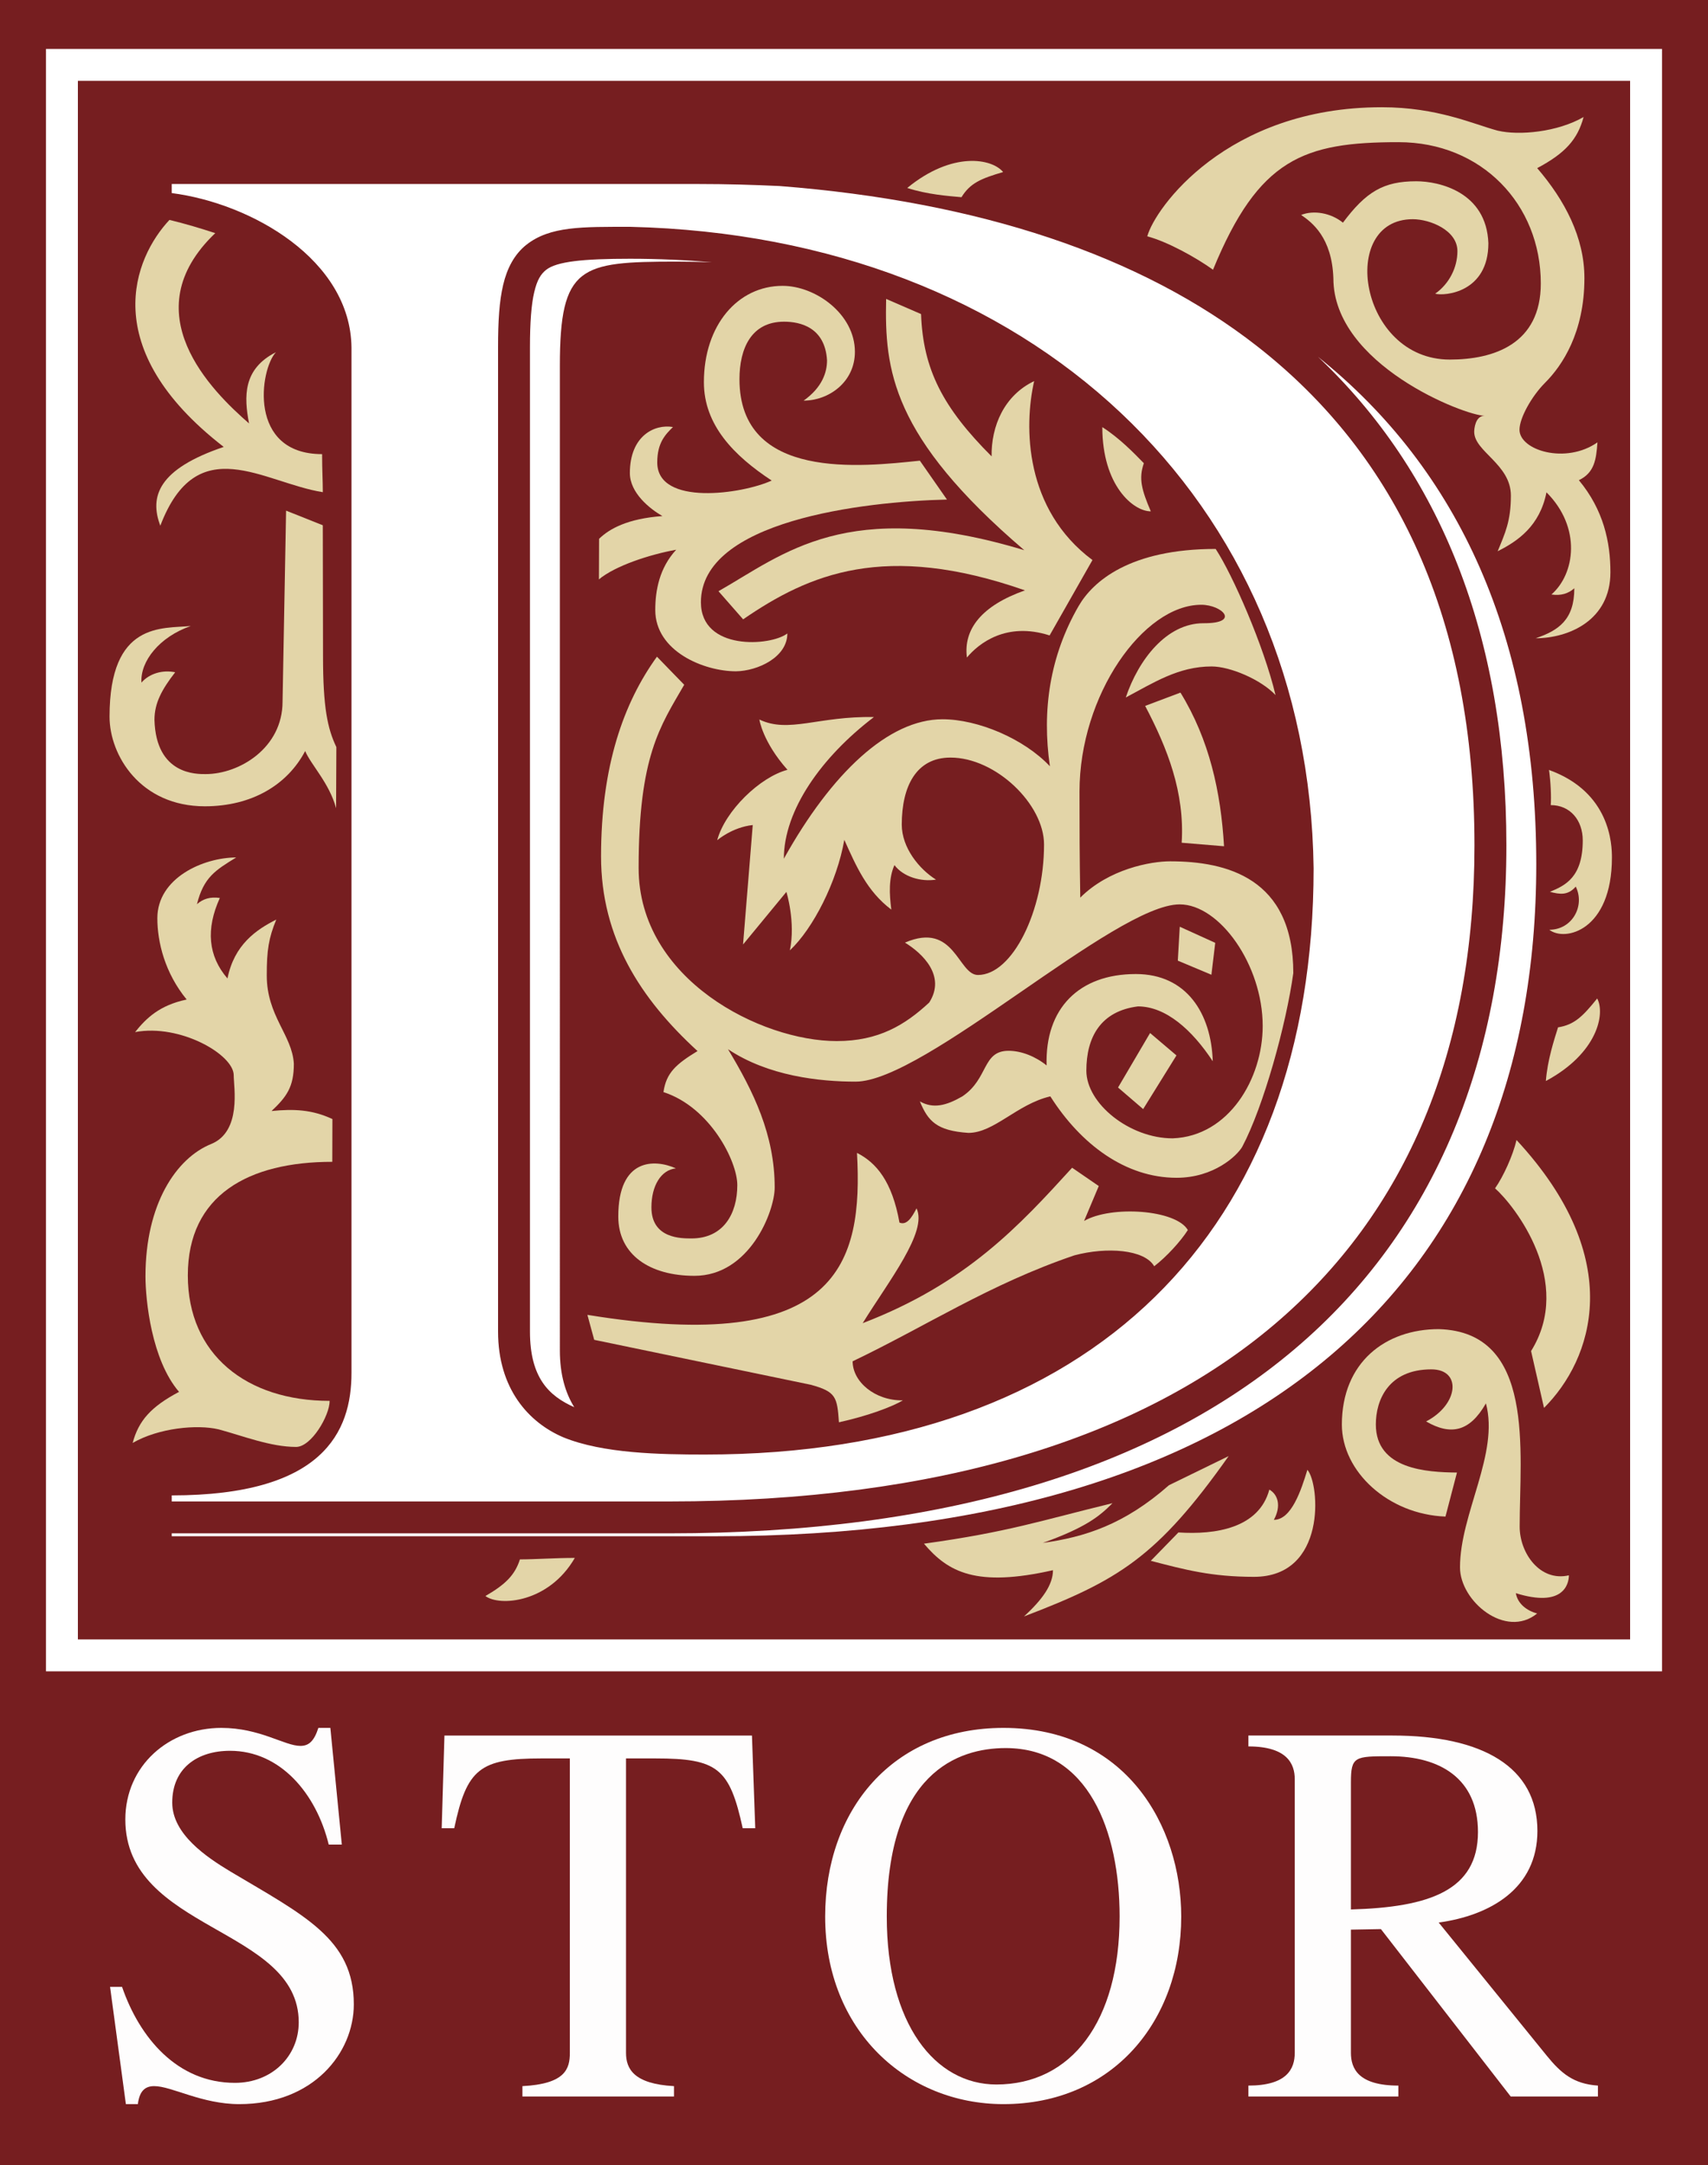 <?xml version="1.0" encoding="UTF-8" standalone="no"?>
<!-- Created with Inkscape (http://www.inkscape.org/) -->

<svg
   version="1.1"
   id="svg170"
   width="213"
   height="270"
   viewBox="0 0 213 270"
   sodipodi:docname="dstor.svg"
   xml:space="preserve"
   inkscape:version="1.2 (dc2aedaf03, 2022-05-15)"
   xmlns:inkscape="http://www.inkscape.org/namespaces/inkscape"
   xmlns:sodipodi="http://sodipodi.sourceforge.net/DTD/sodipodi-0.dtd"
   xmlns="http://www.w3.org/2000/svg"
   xmlns:svg="http://www.w3.org/2000/svg"><defs
     id="defs174" /><sodipodi:namedview
     id="namedview172"
     pagecolor="#ffffff"
     bordercolor="#666666"
     borderopacity="1.0"
     inkscape:showpageshadow="2"
     inkscape:pageopacity="0.0"
     inkscape:pagecheckerboard="0"
     inkscape:deskcolor="#d1d1d1"
     showgrid="false"
     inkscape:zoom="0.45254834"
     inkscape:cx="1031.934"
     inkscape:cy="-742.46212"
     inkscape:current-layer="g176" /><g
     inkscape:groupmode="layer"
     inkscape:label="Image"
     id="g176"><g
       id="g9685"><g
         id="g9560"
         transform="translate(213.368,-0.004)"><rect
           style="fill:#761e20;fill-opacity:1;stroke:none;stroke-width:3.98;stroke-linecap:round;stroke-linejoin:round;stroke-dasharray:none;stroke-opacity:1;paint-order:stroke fill markers"
           id="rect1567"
           width="213"
           height="270"
           x="-213.368"
           y="0.004" /><g
           id="g6994"><path
             d="m -176.114,252.211 c 0,4.216 -3.332,7.548 -7.956,7.548 -7.208,0 -11.9,-5.644 -14.076,-11.968 h -1.496 l 1.972,14.62 h 1.496 c 0.204,-1.7 0.952,-2.244 2.04,-2.244 2.176,0 5.916,2.244 10.608,2.244 9.248,0 14.28,-6.392 14.28,-12.444 0,-8.16 -6.188,-11.084 -15.436,-16.592 -2.924,-1.768 -7.208,-4.624 -7.208,-8.568 0,-4.284 3.128,-6.46 7.208,-6.46 6.256,0 10.744,5.304 12.308,11.696 h 1.632 l -1.428,-14.552 h -1.496 c -0.544,1.7 -1.224,2.244 -2.244,2.244 -1.972,0 -5.032,-2.244 -9.86,-2.244 -6.528,0 -11.968,4.692 -11.968,11.424 0,13.94 21.624,13.396 21.624,25.296 z"
             style="font-size:68px;line-height:0;font-family:Kinnari;-inkscape-font-specification:Kinnari;letter-spacing:5.25px;fill:#fefdfd"
             id="path3657" /><path
             d="m -142.304,219.299 v 36.72 c 0,1.972 -0.544,3.876 -5.916,4.148 v 1.292 h 18.904 v -1.292 c -5.032,-0.272 -5.984,-2.176 -5.984,-4.148 v -36.72 h 3.672 c 7.752,0 9.248,1.224 10.88,8.704 h 1.564 l -0.408,-11.56 h -38.352 l -0.34,11.56 h 1.564 c 1.564,-7.412 3.196,-8.704 10.88,-8.704 z"
             style="font-size:68px;line-height:0;font-family:Kinnari;-inkscape-font-specification:Kinnari;letter-spacing:5.25px;fill:#fefdfd"
             id="path3659" /><path
             d="m -66.061,239.019 c 0,-11.356 -6.936,-23.528 -22.168,-23.528 -13.872,0 -22.236,10.268 -22.236,23.528 0,14.28 10.2,23.392 22.236,23.392 13.6,0 22.168,-10.336 22.168,-23.392 z m -7.684,0 c 0,13.124 -6.052,20.944 -15.368,20.944 -7.616,0 -13.668,-7.48 -13.668,-20.944 0,-17.952 8.908,-21.012 14.824,-21.012 10.336,0 14.212,10.404 14.212,21.012 z"
             style="font-size:68px;line-height:0;font-family:Kinnari;-inkscape-font-specification:Kinnari;letter-spacing:5.25px;fill:#fefdfd"
             id="path3661" /><path
             d="m -14.095,261.459 v -1.36 c -3.06,-0.204 -4.624,-1.564 -6.392,-3.74 l -13.464,-16.592 c 6.392,-0.884 12.308,-4.216 12.308,-11.424 0,-7.956 -6.8,-11.9 -18.088,-11.9 h -17.952 v 1.36 c 4.828,0 5.78,2.176 5.78,4.08 v 34.136 c 0,1.972 -0.952,4.08 -5.78,4.08 v 1.36 h 18.7 v -1.36 c -4.964,0 -5.916,-2.108 -5.916,-4.08 v -15.368 l 3.74,-0.068 16.184,20.876 z m -14.96,-32.98 c 0,7.276 -6.052,9.384 -15.844,9.656 v -15.844 c 0,-3.264 0.476,-3.264 4.964,-3.264 6.052,0 10.88,2.72 10.88,9.452 z"
             style="font-size:68px;line-height:0;font-family:Kinnari;-inkscape-font-specification:Kinnari;letter-spacing:5.25px;fill:#fefdfd"
             id="path3663" /></g><rect
           style="fill:none;fill-opacity:1;stroke:#ffffff;stroke-width:3.98;stroke-linecap:butt;stroke-linejoin:miter;stroke-dasharray:none;stroke-opacity:1;paint-order:stroke fill markers"
           id="rect1565"
           width="197.554"
           height="198.351"
           x="-205.645"
           y="8.096" /><path
           id="path558"
           style="font-size:254.741px;line-height:1.25;font-family:Kinnari;-inkscape-font-specification:Kinnari;fill:#ffffff;fill-opacity:1;stroke-width:3.98"
           d="m -191.952,22.952 v 1.131 c 9.98,1.29 22.28,8.328 22.418,19.248 V 171.212 c 0,7.387 -3.567,15.285 -22.418,15.285 v 0.754 h 62.045 c 33.695,0 58.793,-7.952 75.422,-22.041 16.629,-14.089 24.994,-34.364 24.994,-59.779 0,-28.072 -9.592,-48.552 -27.098,-62.246 -14.538,-11.373 -34.712,-18.043 -59.57,-19.982 -3.289,-0.155 -6.635,-0.25 -10.068,-0.25 z m 57.205,5.34 c 50.011,1.193 84.587,33.947 85.195,79.998 0,45.089 -27.511,73.111 -75.912,73.111 -5.577,0 -12.707,-0.127 -17.641,-2.143 -4.341,-1.845 -8.152,-6.066 -8.152,-13.199 V 43.274 c 0,-3.188 0.149,-5.679 0.639,-7.754 0.49,-2.075 1.408,-3.815 2.887,-4.984 2.957,-2.339 6.97,-2.244 12.984,-2.244 z m 0,3.98 c -5.958,0 -9.205,0.348 -10.516,1.385 -0.655,0.518 -1.121,1.246 -1.482,2.777 -0.362,1.531 -0.533,3.787 -0.533,6.84 V 166.059 c 0,5.731 2.332,8.025 5.523,9.436 -1.103,-1.778 -1.795,-4.07 -1.795,-7.086 V 45.624 c 0,-12.482 2.547,-12.99 14.52,-12.99 1.5,0 2.984,0.027 4.453,0.078 -3.302,-0.281 -6.687,-0.439 -10.17,-0.439 z m 85.74,12.229 c 15.201,14.359 23.496,34.76 23.496,60.93 0,26.297 -8.83,47.927 -26.4,62.814 -17.57,14.887 -43.675,22.984 -77.996,22.984 h -62.045 v 0.361 h 67.762 c 68.016,0 102.406,-32.096 102.406,-83.809 0,-28.183 -9.647,-49.207 -27.223,-63.281 z"
           sodipodi:nodetypes="cccsccsssscscccccsssscssssscssscscsssccssc" /></g><path
         style="fill:#e3d5a8;fill-opacity:1;stroke:none;stroke-width:1px;stroke-linecap:butt;stroke-linejoin:miter;stroke-opacity:1"
         d="m 151.272,33.639 c 5.694,-13.868 11.309,-15.909 23.134,-15.909 10.375,0 17.743,7.764 17.743,17.624 0,7.554 -5.866,9.489 -11.354,9.489 -11.287,0 -13.948,-17.506 -4.612,-17.506 2.142,0 5.569,1.369 5.569,3.986 0,2.019 -1.009,4.063 -2.775,5.305 1.194,0.32 6.635,-0.153 6.635,-6.299 -0.243,-6.416 -6.178,-7.724 -8.991,-7.724 -4.093,0 -6.267,1.309 -9.148,5.164 -1.513,-1.229 -3.662,-1.584 -5.212,-0.962 1.348,0.92 3.845,2.796 4.021,7.902 0,10.767 16.408,17.14 18.866,17.14 -1.192,0 -1.304,1.681 -1.304,2.004 0,2.472 4.574,4.034 4.574,7.95 0,3.157 -0.692,4.621 -1.646,6.942 2.502,-1.256 5.248,-3.135 6.085,-7.346 4.386,4.386 3.57,10.167 0.617,12.741 1.177,0.179 2.112,-0.114 2.856,-0.777 0,3.93 -1.975,5.274 -4.818,6.235 4.126,-0.012 9.319,-2.231 9.319,-8.225 0,-3.756 -0.854,-7.778 -3.934,-11.488 1.96,-0.936 2.157,-2.598 2.318,-4.718 -3.948,2.77 -9.723,0.998 -9.723,-1.574 0,-1.466 1.517,-4.184 3.189,-5.857 2.134,-2.134 4.907,-6.254 4.907,-13.049 0,-5.079 -2.45,-9.72 -5.889,-13.719 3.5,-1.86 5.036,-3.577 5.785,-6.372 -3.246,1.874 -8.042,2.334 -10.719,1.696 -3.03,-0.812 -7.508,-2.919 -14.454,-2.919 -19.366,0 -28.311,12.644 -29.236,16.099 2.568,0.688 6.099,2.657 8.2,4.167 z"
         id="path4498"
         sodipodi:nodetypes="cccccccccccccccccccccccccscccccc" /><path
         style="fill:#e3d5a8;fill-opacity:1;stroke:none;stroke-width:0.5;stroke-linecap:butt;stroke-linejoin:miter;stroke-dasharray:none;stroke-opacity:1"
         d="m 195.651,196.46 c -3.592,0.831 -6.138,-2.75 -6.138,-6.077 0,-9.322 2.009,-24.281 -10.09,-24.626 -6.646,0 -12.082,4.143 -12.082,11.901 0,5.887 5.809,11.21 12.919,11.475 l 1.434,-5.489 c -3.749,-0.04 -10.118,-0.383 -10.118,-6.006 0,-2.995 1.538,-6.864 6.927,-6.864 3.823,0 3.404,4.396 -0.66,6.496 3.108,1.795 5.447,1.273 7.462,-2.253 1.681,6.275 -3.234,13.736 -3.234,20.453 0,4.216 5.693,8.952 9.621,5.751 -1.254,-0.336 -2.428,-1.192 -2.655,-2.532 5.893,1.834 6.614,-1.116 6.614,-2.231 z"
         id="path6996"
         sodipodi:nodetypes="cccccccccccccc" /><path
         style="fill:#e3d5a8;fill-opacity:1;stroke:none;stroke-width:1px;stroke-linecap:butt;stroke-linejoin:miter;stroke-opacity:1"
         d="m 189.121,142.172 c 13.845,14.951 9.451,27.388 3.429,33.409 l -1.614,-7.089 c 5.375,-8.636 -2.043,-18.122 -4.492,-20.295 1.023,-1.447 2.238,-4.113 2.676,-6.025 z"
         id="path9415"
         sodipodi:nodetypes="ccccc" /><path
         style="fill:#e3d5a8;fill-opacity:1;stroke:none;stroke-width:1px;stroke-linecap:butt;stroke-linejoin:miter;stroke-opacity:1"
         d="m 146.956,191.113 -3.444,3.539 c 4.257,1.106 7.553,1.996 12.867,1.996 9.078,0 8.218,-11.541 6.663,-13.348 -0.778,2.541 -1.985,6.241 -4.183,6.241 0.936,-1.708 0.531,-3.142 -0.563,-3.773 -1.293,4.824 -6.749,5.651 -11.34,5.345 z"
         id="path9419"
         sodipodi:nodetypes="ccccccc" /><path
         style="fill:#e3d5a8;fill-opacity:1;stroke:none;stroke-width:1px;stroke-linecap:butt;stroke-linejoin:miter;stroke-opacity:1"
         d="m 153.224,181.589 c -8.951,12.672 -13.816,15.518 -25.52,19.997 2.271,-2.094 3.607,-3.931 3.607,-5.765 -9.508,2.148 -13.053,0.283 -16.084,-3.306 10.573,-1.464 14.452,-2.85 23.511,-5.051 -1.666,1.674 -3.361,3.036 -8.688,4.955 5.251,-0.735 10.152,-2.283 15.727,-7.196 z"
         id="path9421"
         sodipodi:nodetypes="cccccccc" /><path
         style="fill:#e3d5a8;fill-opacity:1;stroke:none;stroke-width:1px;stroke-linecap:butt;stroke-linejoin:miter;stroke-opacity:1"
         d="m 193.389,100.406 c 2.411,0 3.991,1.87 3.991,4.398 0,4.575 -2.155,5.624 -4.095,6.416 1.247,0.327 2.245,0.472 3.222,-0.649 1.187,2.394 -0.438,5.38 -3.295,5.38 1.936,1.532 7.806,0.104 7.806,-9.007 0,-1.576 -0.158,-8.146 -7.845,-10.921 0.203,1.408 0.293,3.355 0.215,4.383 z"
         id="path9423"
         sodipodi:nodetypes="cccccccc" /><path
         style="fill:#e3d5a8;fill-opacity:1;stroke:none;stroke-width:1px;stroke-linecap:butt;stroke-linejoin:miter;stroke-opacity:1"
         d="m 41.111,174.704 c -10.375,0 -17.688,-5.784 -17.688,-15.645 0,-10.036 7.586,-14.168 18.017,-14.168 0,-1.38 0.015,-3.601 0.015,-5.331 -2.539,-1.19 -4.826,-1.28 -7.588,-1.004 1.86,-1.762 2.78,-2.982 2.78,-5.899 -0.217,-3.594 -3.379,-5.94 -3.379,-11.009 0,-3.157 0.231,-4.643 1.185,-6.965 -2.502,1.256 -5.248,3.135 -6.085,7.346 -2.422,-2.81 -2.713,-6.164 -0.952,-10.042 -1.177,-0.179 -2.112,0.114 -2.856,0.777 0.85,-3.369 2.299,-4.233 4.897,-5.829 -4.126,0.012 -9.834,2.559 -9.834,7.577 0,2.97 0.93,6.818 3.656,10.141 -3.391,0.713 -5.037,2.322 -6.433,4.059 5.623,-1.052 12.299,2.808 12.299,5.38 0,1.466 1.02,7.015 -2.812,8.578 -4.344,1.755 -8.192,7.478 -8.192,16.495 0,2.955 0.747,10.416 4.186,14.415 -3.5,1.86 -5.036,3.577 -5.785,6.372 3.246,-1.874 8.042,-2.334 10.719,-1.696 3.03,0.812 6.469,2.192 9.664,2.192 1.901,0 4.184,-3.9 4.184,-5.744 z"
         id="path9574"
         sodipodi:nodetypes="ccccccccccccccccccccccc" /><path
         style="fill:#e3d5a8;fill-opacity:1;stroke:none;stroke-width:1px;stroke-linecap:butt;stroke-linejoin:miter;stroke-opacity:1"
         d="m 34.409,43.926 c -1.997,2.116 -3.549,12.709 5.759,12.709 0,1.992 0.089,3.33 0.089,4.746 -7.438,-1.184 -15.679,-7.858 -20.264,4.181 -1.385,-3.653 -0.245,-7.069 7.908,-9.826 -15.897,-12.305 -11.179,-23.608 -6.769,-28.31 2.042,0.495 3.91,1.059 5.711,1.649 -10.371,9.89 -0.433,19.691 4.215,23.733 -0.639,-3.342 -0.774,-6.796 3.351,-8.882 z"
         id="path9580"
         sodipodi:nodetypes="cccccccccc" /><path
         style="fill:#e3d5a8;fill-opacity:1;stroke:none;stroke-width:1px;stroke-linecap:butt;stroke-linejoin:miter;stroke-opacity:1"
         d="M 41.946,93.168 C 40.844,90.857 40.283,88.255 40.283,81.77 c 0,-4.066 -0.028,-16.264 -0.028,-16.264 l -4.578,-1.823 -0.442,23.828 c 0,5.778 -5.397,9.026 -9.578,9.026 -1.078,0 -6.208,0.144 -6.395,-6.766 0,-2.097 0.925,-3.791 2.584,-5.931 -1.587,-0.332 -3.23,0.164 -4.207,1.285 -0.165,-2.652 2.242,-5.701 6.148,-7.054 -3.561,0.341 -10.126,-0.572 -10.126,11.301 0,4.855 3.866,11.182 11.881,11.182 5.9,0 10.319,-2.707 12.516,-6.893 0.673,1.65 3.016,4.001 3.855,7.132 0,-2.242 0.034,-4.927 0.034,-7.626 z"
         id="path9588"
         sodipodi:nodetypes="csccccccccccccc" /><path
         style="fill:#e3d5a8;fill-opacity:1;stroke:none;stroke-width:1px;stroke-linecap:butt;stroke-linejoin:miter;stroke-opacity:1"
         d="m 74.101,167.092 -0.848,-3.114 c 31.393,5.107 34.378,-6.448 33.619,-20.199 2.402,1.214 4.383,3.544 5.298,8.694 0.905,0.372 1.533,-0.624 2.129,-1.776 1.407,2.905 -3.435,9.011 -6.716,14.318 12.957,-4.976 19.548,-12.177 26.118,-19.385 l 3.323,2.282 -1.833,4.356 c 3.396,-1.961 11.465,-1.424 12.941,1.133 -0.901,1.416 -2.685,3.362 -4.195,4.514 -1.215,-2.104 -5.931,-2.436 -9.963,-1.356 -10.556,3.588 -18.434,8.806 -27.648,13.212 0.015,2.555 2.762,4.909 6.269,4.871 -1.253,0.757 -4.284,1.92 -7.974,2.735 -0.222,-3.119 -0.327,-3.826 -3.545,-4.688 z"
         id="path9612"
         sodipodi:nodetypes="ccccccccccccccccc" /><path
         style="fill:#e3d5a8;fill-opacity:1;stroke:none;stroke-width:1px;stroke-linecap:butt;stroke-linejoin:miter;stroke-opacity:1"
         d="m 137.467,53.267 c 0,7.284 3.862,10.505 6.046,10.505 -1.119,-2.64 -1.545,-4.053 -0.867,-6.004 -1.192,-1.216 -2.981,-3.093 -5.18,-4.501 z"
         id="path9614"
         sodipodi:nodetypes="cccc" /><path
         style="fill:#e3d5a8;fill-opacity:1;stroke:none;stroke-width:1px;stroke-linecap:butt;stroke-linejoin:miter;stroke-opacity:1"
         d="m 136.237,69.845 -5.344,9.401 c -5.411,-1.742 -8.851,1.005 -10.311,2.751 -0.462,-3.539 1.861,-6.48 7.24,-8.371 -17.478,-6.109 -26.932,-2.034 -35.148,3.612 l -3.074,-3.507 c 8.114,-4.613 16.011,-11.803 38.134,-5.116 -16.593,-14.184 -17.424,-22.527 -17.227,-31.336 l 4.356,1.89 c 0.247,6.889 2.707,11.656 8.797,17.745 -0.054,-3.756 1.549,-7.586 5.307,-9.388 -1.29,5.682 -1.215,15.988 7.271,22.319 z"
         id="path9616"
         sodipodi:nodetypes="cccccccccccc" /><path
         style="fill:#e3d5a8;fill-opacity:1;stroke:none;stroke-width:1px;stroke-linecap:butt;stroke-linejoin:miter;stroke-opacity:1"
         d="m 118.092,62.3 -3.378,-4.848 c -7.206,0.746 -22.496,2.538 -22.496,-10.158 0,-3.846 1.479,-7.176 5.561,-7.176 2.015,0 5.111,0.701 5.358,4.818 0,1.481 -0.585,3.369 -2.918,5.027 3.108,0 6.394,-2.291 6.394,-6.089 0,-4.708 -4.911,-8.225 -9.017,-8.225 -5.587,0 -9.815,4.901 -9.815,12.02 0,5.361 3.769,9.176 8.454,12.261 -3.59,1.666 -14.272,3.251 -14.272,-2.262 0,-2.489 1.047,-3.499 1.958,-4.412 -2.253,-0.393 -5.371,1.06 -5.371,5.742 0,2.475 2.48,4.456 4.058,5.362 -4.315,0.318 -6.593,1.565 -7.9,2.839 l -0.018,5.056 c 2.036,-1.699 6.358,-3.108 9.637,-3.697 -2.097,2.271 -2.609,5.077 -2.609,7.521 0,5.148 6.063,7.64 10.068,7.64 2.715,-0.042 6.401,-1.754 6.401,-4.719 -2.089,1.608 -10.777,2.179 -10.777,-3.894 0,-10.139 20.133,-12.55 30.683,-12.806 z"
         id="path9618"
         sodipodi:nodetypes="cccccccsccccccccccccccc" /><path
         style="fill:#e3d5a8;fill-opacity:1;stroke:none;stroke-width:1px;stroke-linecap:butt;stroke-linejoin:miter;stroke-opacity:1"
         d="m 146.713,131.623 -3.29,-2.794 -3.995,6.796 3.131,2.691 z"
         id="path9620" /><path
         style="fill:#e3d5a8;fill-opacity:1;stroke:none;stroke-width:1px;stroke-linecap:butt;stroke-linejoin:miter;stroke-opacity:1"
         d="m 151.072,121.563 -4.19,-1.759 0.244,-4.23 4.422,2.008 z"
         id="path9622" /><path
         style="fill:#e3d5a8;fill-opacity:1;stroke:none;stroke-width:1px;stroke-linecap:butt;stroke-linejoin:miter;stroke-opacity:1"
         d="m 152.645,105.537 -5.282,-0.439 c 0.39,-6.265 -1.765,-11.761 -4.555,-17.064 l 4.403,-1.659 c 3.616,5.888 5.032,12.385 5.435,19.162 z"
         id="path9624"
         sodipodi:nodetypes="ccccc" /><path
         style="fill:#e3d5a8;fill-opacity:1;stroke:none;stroke-width:1px;stroke-linecap:butt;stroke-linejoin:miter;stroke-opacity:1"
         d="m 85.324,85.395 -3.398,-3.498 c -4.158,5.749 -6.97,13.644 -6.97,24.905 0,10.131 4.887,17.73 12.031,24.276 -2.699,1.644 -3.897,2.717 -4.25,5.117 5.828,1.888 9.211,8.631 9.211,11.599 0,3.576 -1.734,6.652 -5.715,6.652 -1.234,0 -4.997,0.046 -4.997,-3.873 0,-2.674 1.181,-4.67 3.052,-4.865 -2.648,-1.186 -7.184,-1.302 -7.184,6.002 0,4.822 3.996,7.399 9.499,7.399 6.863,0 10.006,-8.019 10.006,-11.018 0,-6.581 -2.652,-11.985 -5.823,-17.244 5.035,3.367 11.465,4.045 15.915,4.045 8.629,0 32.343,-22.106 40.411,-22.106 4.979,0 10.355,7.557 10.355,15.168 0,6.572 -4.221,13.748 -11.228,14.011 -5.377,0 -10.763,-4.337 -10.763,-8.441 0,-4.187 1.792,-7.43 6.433,-8.014 3.494,0 6.775,2.953 9.332,6.843 -0.191,-5.932 -3.234,-10.88 -9.595,-10.88 -7.088,0 -11.344,4.297 -11.126,11.399 -1.389,-1.122 -3.15,-1.826 -4.741,-1.826 -3.307,0 -2.487,3.477 -5.762,5.681 -2.011,1.161 -3.636,1.576 -5.304,0.628 1.018,2.478 2.117,3.662 6.049,3.93 3.219,0 6.064,-3.583 10.222,-4.556 3.803,5.991 9.378,10.154 15.743,10.154 4.642,0 7.541,-2.745 8.187,-3.863 2.664,-5.014 5.494,-15.3 6.371,-21.668 0,-11.88 -8.359,-13.936 -15.362,-13.936 -2.421,0 -7.635,0.955 -11.204,4.526 -0.089,-5.177 -0.097,-8.298 -0.097,-13.228 0,-12.019 7.95,-23.292 15.182,-23.292 2.606,0 4.947,2.328 0.271,2.302 -4.591,0 -8.094,4.533 -9.682,9.259 3.455,-1.827 6.556,-3.869 10.702,-3.869 2.322,0 6.158,1.637 7.973,3.568 -1.466,-6.137 -5.328,-14.96 -7.465,-18.223 -10.708,0 -15.317,4.05 -17.097,7.133 -3.581,6.203 -4.59,12.985 -3.575,19.972 -3.227,-3.436 -8.969,-5.863 -13.401,-5.863 -6.707,0 -13.819,6.69 -19.778,17.39 0,-6.06 4.699,-12.693 11.234,-17.666 -6.941,-0.138 -10.602,2.065 -14.287,0.308 0,0 0.398,2.779 3.506,6.272 -3.419,0.901 -7.773,5.095 -8.767,8.783 0,0 1.87,-1.622 4.436,-1.896 -0.169,2.161 -1.21,14.899 -1.21,14.899 l 5.405,-6.561 c 0,0 1.174,3.758 0.435,7.29 2.885,-2.701 5.873,-8.536 6.788,-13.78 1.463,3.242 2.805,6.391 5.862,8.698 -0.264,-2.002 -0.329,-3.928 0.39,-5.55 1.102,1.468 3.321,2.114 5.183,1.812 -2.095,-1.308 -4.269,-3.973 -4.269,-6.862 0,-4.761 1.793,-8.36 6.074,-8.36 5.658,0 11.668,5.831 11.668,10.837 0,8.228 -3.918,16.276 -8.244,16.276 -2.497,0 -2.889,-6.728 -9.099,-4.035 2.153,1.318 5.16,4.134 3.023,7.472 -3.03,2.816 -6.329,4.807 -11.546,4.807 -9.383,0 -24.693,-7.646 -24.693,-21.587 0,-13.987 2.697,-17.675 5.685,-22.851 z"
         id="path9626"
         sodipodi:nodetypes="ccccccccccccccccccccccccccccccccccccccccccccccccccccccccccscccccc" /><path
         style="fill:#e3d5a8;fill-opacity:1;stroke:none;stroke-width:1px;stroke-linecap:butt;stroke-linejoin:miter;stroke-opacity:1"
         d="m 113.139,23.441 c 5.633,-4.618 10.572,-3.674 11.958,-1.985 -2.751,0.809 -4.114,1.374 -5.193,3.137 -1.696,-0.151 -4.282,-0.344 -6.765,-1.152 z"
         id="path9638"
         sodipodi:nodetypes="cccc" /><path
         style="fill:#e3d5a8;fill-opacity:1;stroke:none;stroke-width:1px;stroke-linecap:butt;stroke-linejoin:miter;stroke-opacity:1"
         d="m 192.78,134.814 c 6.42,-3.442 7.433,-8.368 6.401,-10.293 -1.798,2.234 -2.841,3.277 -4.882,3.601 -0.508,1.625 -1.317,4.089 -1.519,6.692 z"
         id="path9640"
         sodipodi:nodetypes="cccc" /><path
         style="fill:#e3d5a8;fill-opacity:1;stroke:none;stroke-width:1px;stroke-linecap:butt;stroke-linejoin:miter;stroke-opacity:1"
         d="m 71.684,194.289 c -3.249,5.628 -9.406,6.067 -11.15,4.753 2.482,-1.436 3.673,-2.602 4.305,-4.569 1.96,0 4.352,-0.184 6.845,-0.184 z"
         id="path9654"
         sodipodi:nodetypes="cccc" /></g></g></svg>
